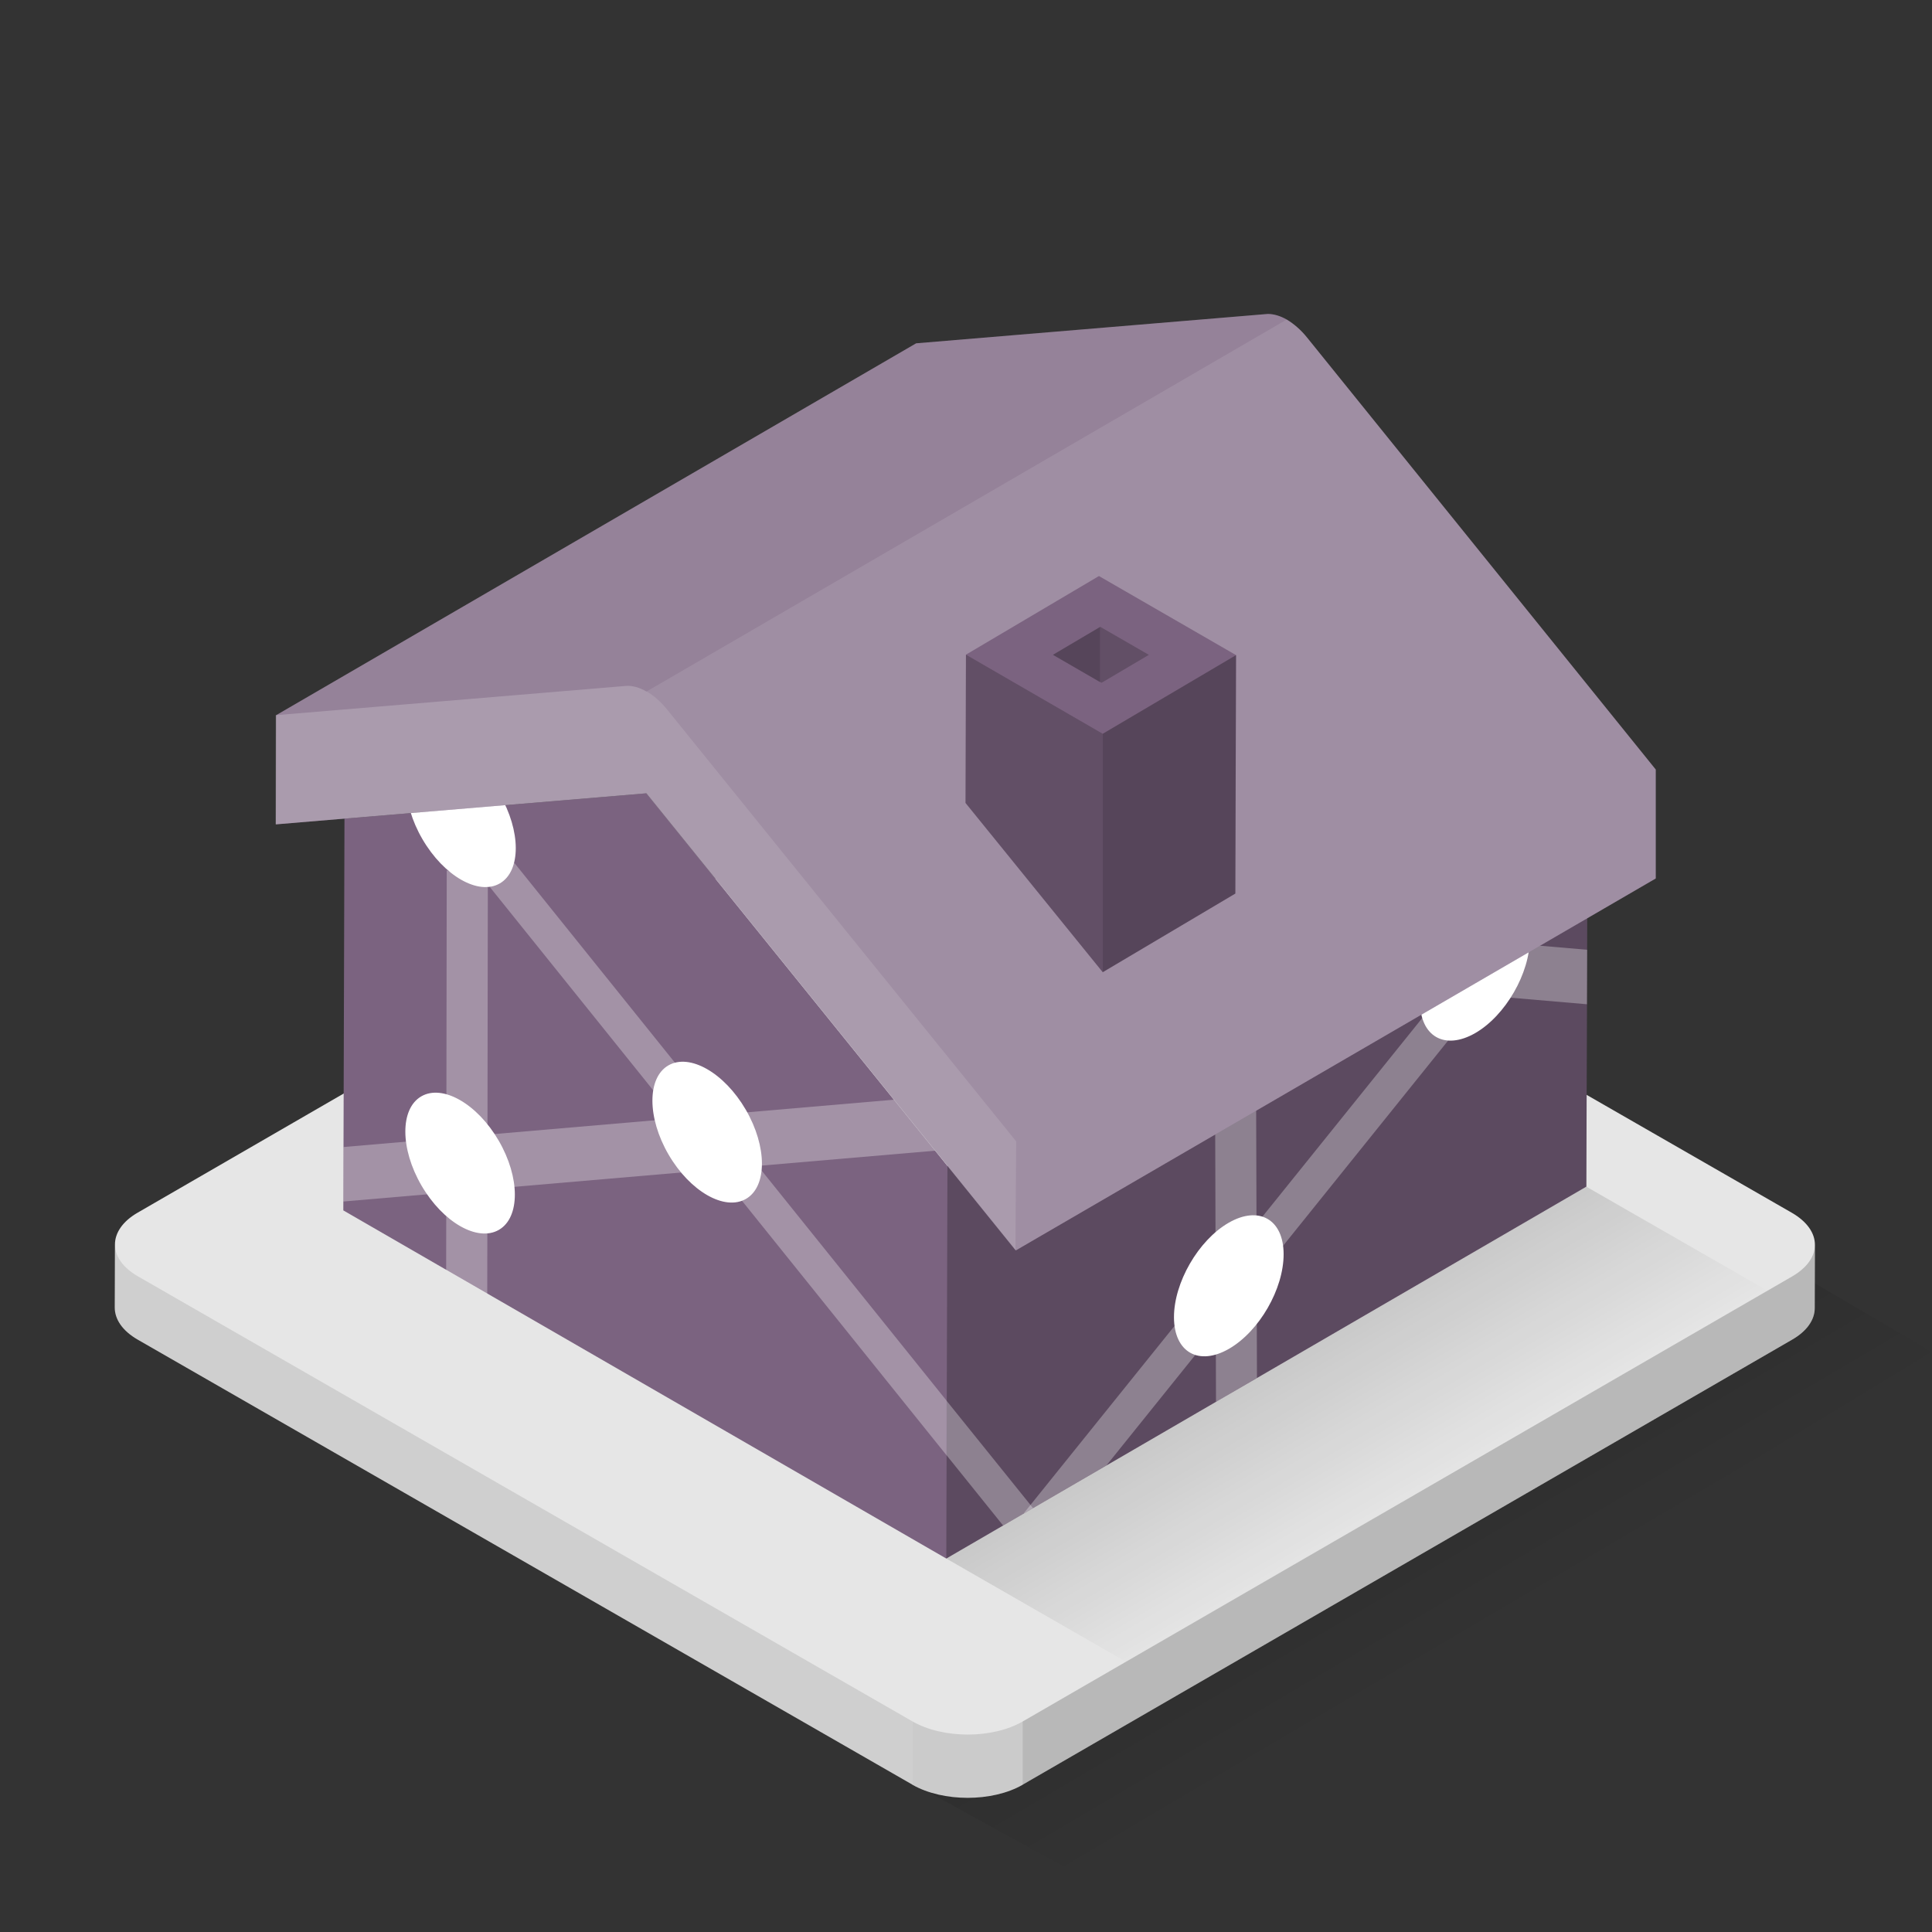 <svg xmlns="http://www.w3.org/2000/svg" width="32" height="32" viewBox="0 0 100 100" id="svgid2" repair="1" xmlns:xlink="http://www.w3.org/1999/xlink"><rect x="0" y="0" width="100" height="100" fill="#333333" stroke="none"/><g id="MTBteHk5ODIxMDAwMDAwMDAwMHh6czMx"><linearGradient id="MTBteHk4NDYxMDAwMDAwMDAwMHh6czM0Ng" x1="369.264" x2="362.27" y1="-335.738" y2="-323.87" gradientUnits="userSpaceOnUse" gradientTransform="matrix(1 0 0 -1 -294 -250)"><stop offset="0" stop-opacity="0"></stop><stop offset="1"></stop></linearGradient><path fill="url(#MTBteHk4NDYxMDAwMDAwMDAwMHh6czM0Ng)" d="M44.088 90.575l45.49-26.707L100 69.978 55.645 96.94l-11.557-6.367" class="st0" opacity=".15"></path><path fill="rgb(230, 230, 230)" d="M93.94 64.43l-.01 3.28c0 .59-.39 1.18-1.17 1.63L52.94 92.37l-.01.01c-1.57.9-4.12.9-5.7 0-.01 0-.01 0-.01-.01L7.13 69.34c-.8-.46-1.19-1.06-1.19-1.66l.01-3.27c0-.59.39-1.19 1.17-1.64l39.83-23.03c1.57-.91 4.13-.91 5.71 0l40.08 23.03c.8.46 1.2 1.06 1.2 1.66z" class="st10" coriginal="rgb(208,222,226)" colortype="5" awdzp="5" style="fill: rgb(230, 230, 230);"></path><path d="M47.227 89.098L7.14 66.063c-.796-.456-1.192-1.056-1.19-1.655l-.01 3.274c-.003.6.395 1.2 1.188 1.655l40.088 23.036.01.005v-3.28z" class="st5" opacity=".1"></path><path d="M47.227 89.098v3.28c1.587.904 4.134.903 5.7 0l.01-.006v-3.27c-1.57.906-4.125.906-5.71-.004z" class="st1" opacity=".12"></path><path d="M92.77 66.063l-39.834 23.04v3.27L92.76 69.338c.78-.45 1.168-1.04 1.17-1.632l.01-3.273c-.002.59-.392 1.178-1.17 1.63z" class="st6" opacity=".2"></path></g><linearGradient id="MTBteHk4MTkxMDAwMDAwMDAwMHh6czI0OQ" x1="72.811" x2="66.877" y1="78.112" y2="68.042" gradientUnits="userSpaceOnUse"><stop offset="0" stop-opacity="0"></stop><stop offset="1"></stop></linearGradient><path fill="url(#MTBteHk4MTkxMDAwMDAwMDAwMHh6czI0OQ)" d="M91.485 66.805l-9.378-5.382L48.98 80.67l9.297 5.342" class="st2" opacity=".15"></path><g><path fill="rgb(123, 99, 128)" d="M82.17 41.09l-.06 20.33-33.13 19.25-31.21-18.02.06-20.28 15.63-1.31 15.58 19.29" class="stshockcolor" data-st="fill:#75A2D8;;" coriginal="rgb(117,162,216)" colortype="20" awdzp="20" style="fill: rgb(123, 99, 128);"></path><path fill-opacity=".25" d="M82.17 41.09l-.06 20.33-33.13 19.25.06-20.32" class="st9"></path></g><g fill="rgb(255, 255, 255)" coriginal="rgb(255,255,255)" colortype="0" awdzp="0" style="fill: rgb(255, 255, 255);"><path d="M48.98 72.48v2.83L25.36 45.92l1.26-1.26" class="st4" opacity=".302"></path><path d="M46.27 56.92l2.13 2.64-30.63 2.63.01-2.82" class="st4" opacity=".302"></path><path d="M25.22 66.972l-2.127-1.228.03-20.702 2.127.893" class="st4" opacity=".302"></path><ellipse cx="36.608" cy="58.628" transform="matrix(.864 -.503 .503 .864 -24.516 26.359)" class="st8" rx="2.312" ry="3.997"></ellipse><ellipse cx="23.813" cy="60.229" transform="matrix(.864 -.503 .503 .864 -27.055 20.142)" class="st8" rx="2.312" ry="3.997"></ellipse><ellipse cx="23.864" cy="42.291" transform="matrix(.864 -.503 .503 .864 -18.029 17.735)" class="st8" rx="2.312" ry="3.997"></ellipse></g><g fill="rgb(255, 255, 255)" coriginal="rgb(255,255,255)" colortype="0" awdzp="0" style="fill: rgb(255, 255, 255);"><path d="M52.98 78.34l.49-.28 3.8-2.21L82.16 44.9l.01-2.84-29.19 36.28z" class="st4" opacity=".302"></path><path d="M65.06 71.32l-2.12 1.24-.06-20.26v-.11L65 50.62v.45m17.15-1.91l-.01 2.82-16.29-1.4-.79-.07 1.25-2.71 3.76.32" class="st4" opacity=".302"></path><path d="M76.34 46.95c1.564-.902 2.84-.177 2.844 1.62.005 1.806-1.262 4-2.825 4.902-1.58.907-2.85.18-2.86-1.625-.01-1.796 1.26-3.99 2.83-4.897zM63.596 63.29c1.564-.902 2.84-.177 2.844 1.62.005 1.806-1.262 4-2.825 4.902-1.57.907-2.846.18-2.85-1.625-.006-1.796 1.26-3.99 2.83-4.897z" class="st8"></path><path d="M53.47 78.06l-1.55.9L49 75.33l-.02-.02v-2.83l.02.03" class="st4" opacity=".302"></path></g><g><g><path fill="rgb(123, 99, 128)" d="M85.7 39.83v5.64L52.58 64.72 33.46 41.06l-19.18 1.61.01-5.65 33.13-19.25 18.2-1.52c.31 0 .65.1.98.29.37.22.74.54 1.06.94.14.17 18.04 22.35 18.04 22.35z" class="stshockcolor" data-st="fill:#75A2D8;;" coriginal="rgb(117,162,216)" colortype="20" awdzp="20" style="fill: rgb(123, 99, 128);"></path><path fill="rgb(255, 255, 255)" d="M85.7 39.83v5.64L52.58 64.72 33.46 41.06l-19.18 1.61.01-5.65 33.13-19.25 18.2-1.52c.31 0 .65.1.98.29.37.22.74.54 1.06.94.14.17 18.04 22.35 18.04 22.35z" class="st3" opacity=".2" coriginal="rgb(255,255,255)" colortype="0" awdzp="0" style="fill: rgb(255, 255, 255);"></path></g><path fill="rgb(255, 255, 255)" d="M85.7 39.83v5.64L52.58 64.72l.02-5.64c-.07-.09-17.93-22.18-18.06-22.35-.33-.4-.69-.72-1.07-.94L66.6 16.54c.37.22.74.54 1.06.94.14.17 18.04 22.35 18.04 22.35z" class="st11" opacity=".1" coriginal="rgb(255,255,255)" colortype="0" awdzp="0" style="fill: rgb(255, 255, 255);"></path><path fill="rgb(255, 255, 255)" d="M33.475 35.792c.373.215.74.54 1.064.94.13.17 18.06 22.346 18.06 22.346l-.03 5.646-19.12-23.66-19.19 1.604.012-5.65L32.4 35.503c.334-.025.7.08 1.06.29z" class="st3" opacity=".2" coriginal="rgb(255,255,255)" colortype="0" awdzp="0" style="fill: rgb(255, 255, 255);"></path></g><g><path fill="rgb(123, 99, 128)" d="M56.882 29.815l-6.884 4.07-.022 7.676c2.45 3.03 5.08 6.26 7.102 8.76l6.863-4.07.04-12.34-7.09-4.09z" class="stshockcolor" data-st="fill:#75A2D8;;" coriginal="rgb(117,162,216)" colortype="20" awdzp="20" style="fill: rgb(123, 99, 128);"></path><path d="M57.077 37.98l6.898-4.07-.035 12.34-6.863 4.07V37.98zm-2.58-4.087l2.443 1.413V32.45l-2.442 1.443z" class="st7" opacity=".3"></path><path d="M57.077 37.98v12.34c-2.02-2.5-4.65-5.73-7.102-8.76l.022-7.675 7.08 4.095zm2.4-4.078l-2.527-1.458-.01.005v2.85l.08.04 2.456-1.45z" class="st6" opacity=".2"></path></g></svg>